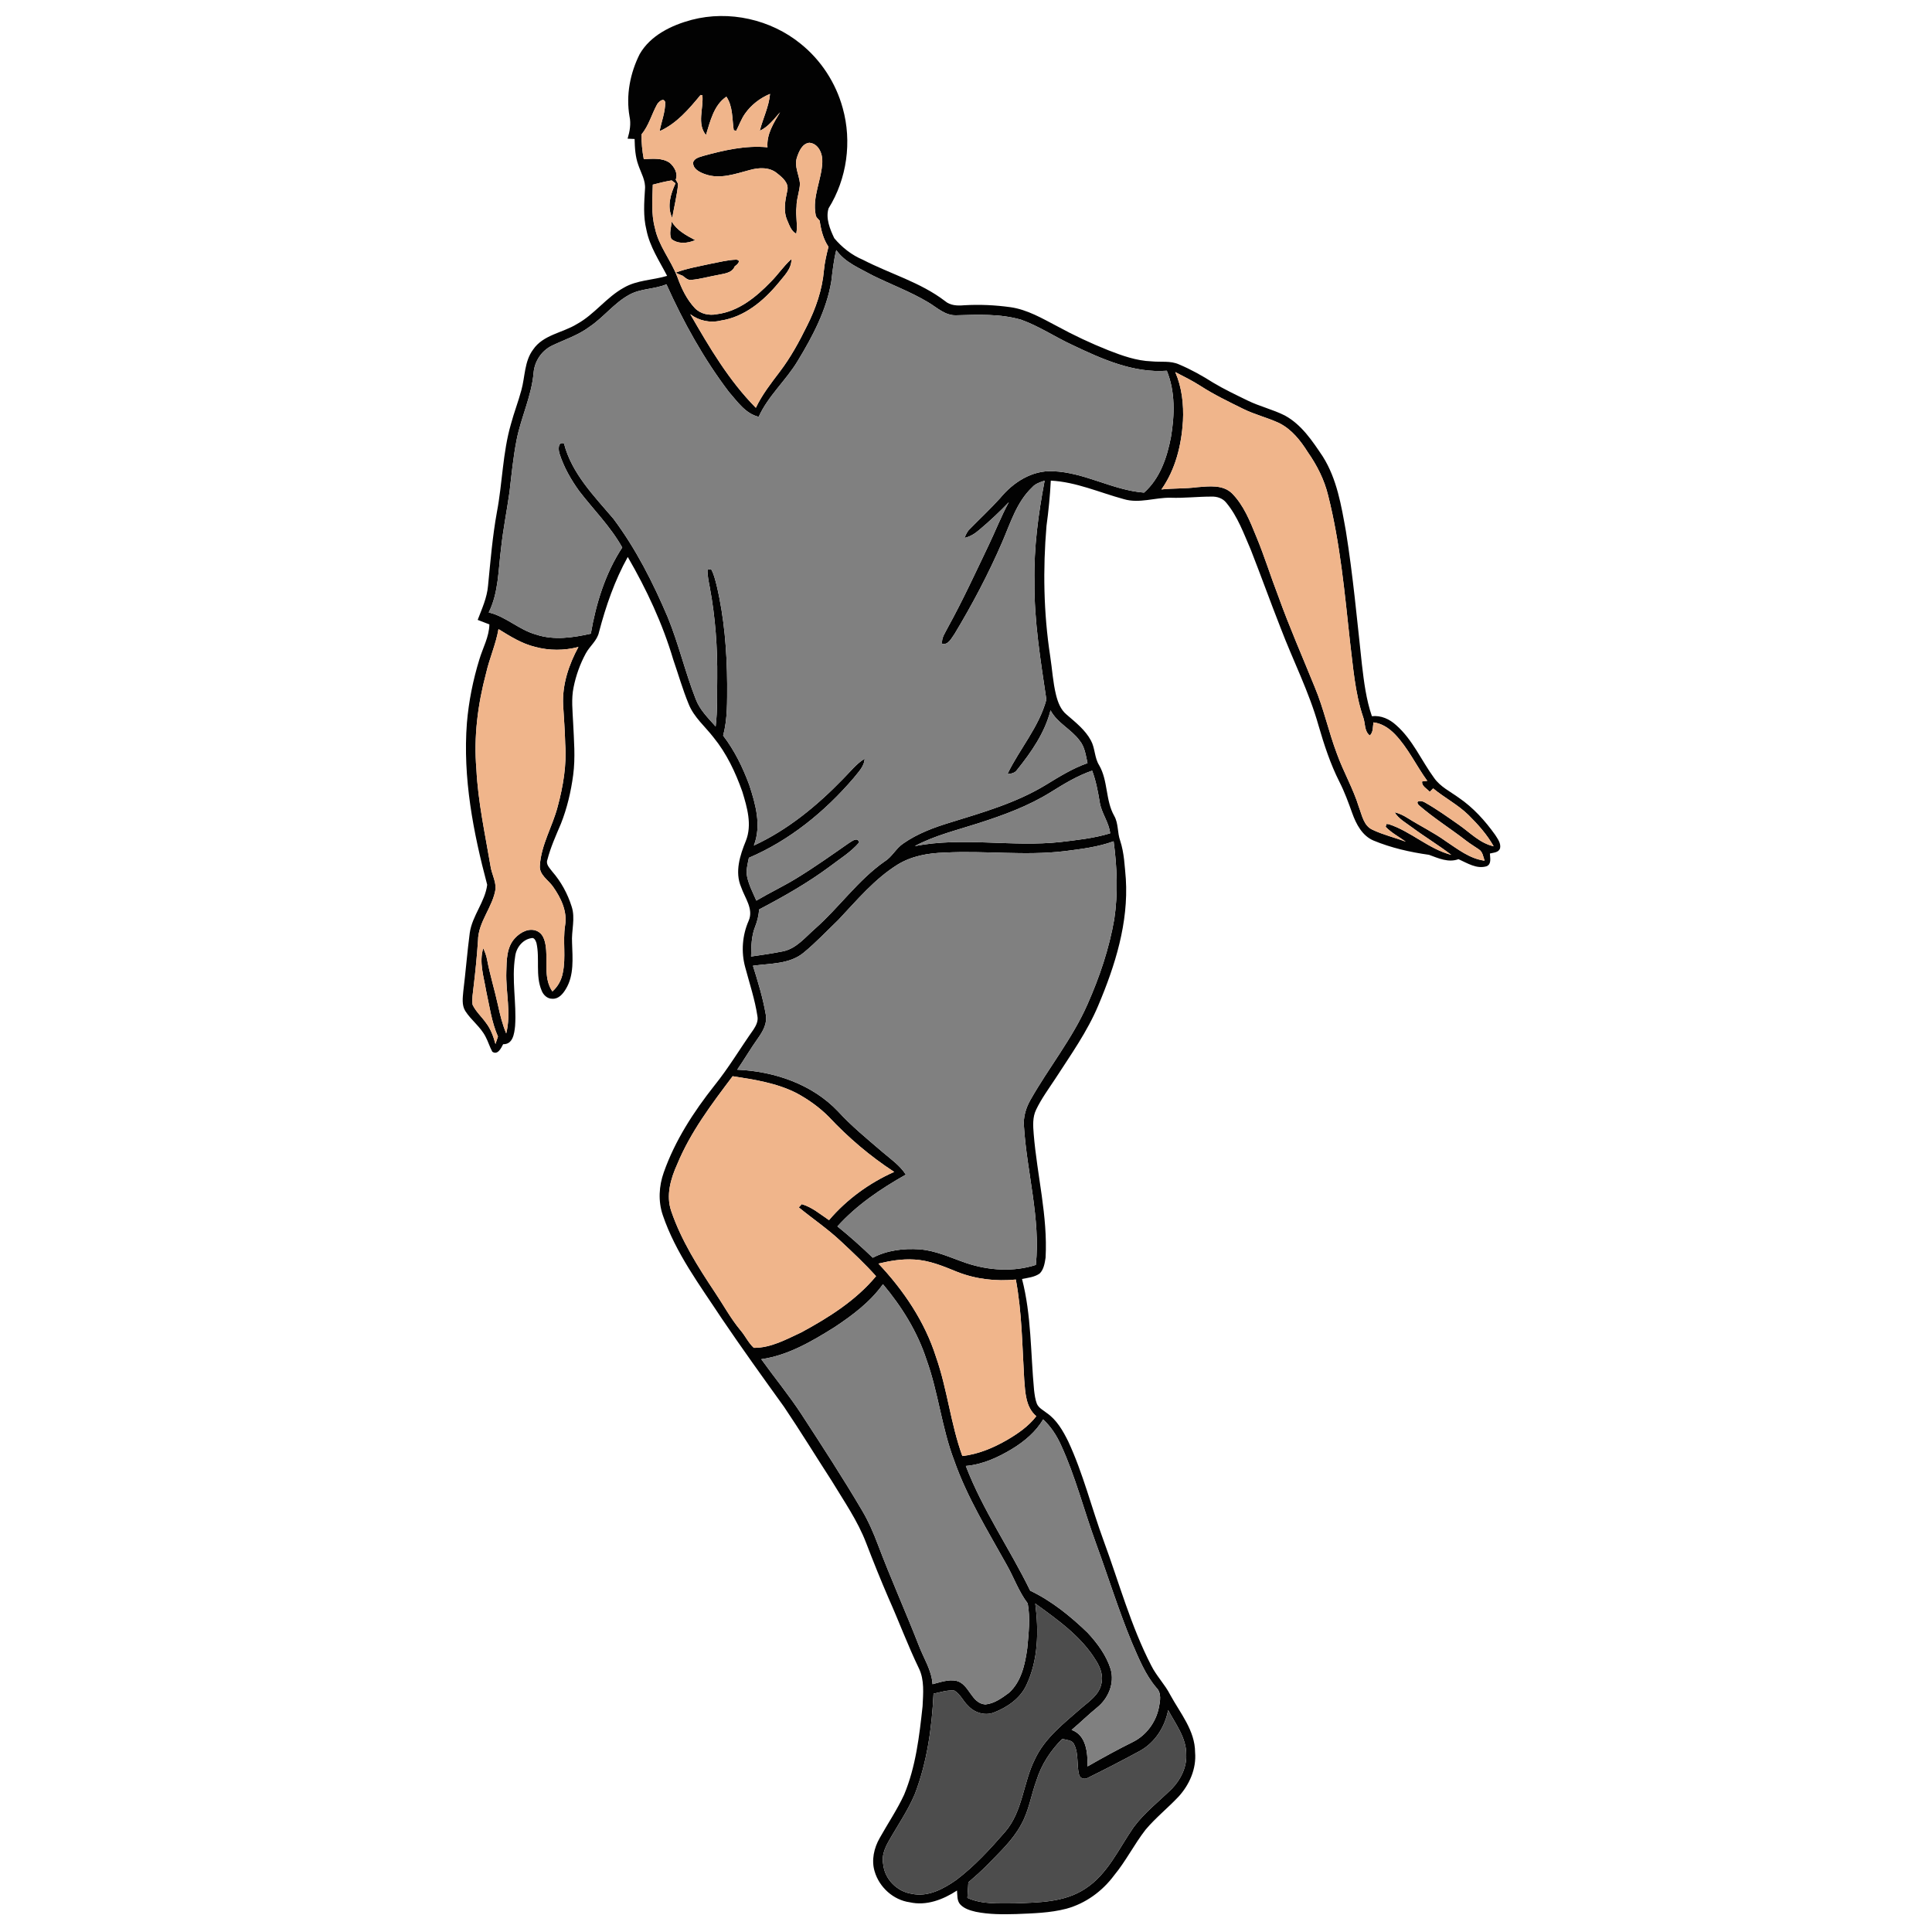 <?xml version="1.0" encoding="UTF-8" ?>
<!DOCTYPE svg PUBLIC "-//W3C//DTD SVG 1.1//EN" "http://www.w3.org/Graphics/SVG/1.1/DTD/svg11.dtd">
<svg width="1000pt" height="1000pt" viewBox="0 0 1000 1000" version="1.1" xmlns="http://www.w3.org/2000/svg">
	<g id="#020202ff">
		<path fill="#020202" opacity="1.00"
			d=" M 358.01 10.27 C 377.38 5.19 398.97 10.04 414.46 22.69 C 424.98 31.14 432.66 42.97 436.20 55.99 C 441.04 73.31 438.39 92.55 428.87 107.83 C 427.26 112.94 429.59 118.63 431.81 123.29 C 435.81 128.06 440.85 132.04 446.63 134.46 C 460.71 141.75 476.41 146.08 489.14 155.83 C 491.88 158.20 495.62 158.30 499.04 158.00 C 507.04 157.53 515.09 157.90 523.02 159.00 C 531.77 160.25 539.48 164.83 547.18 168.85 C 555.76 173.53 564.62 177.70 573.70 181.31 C 580.85 184.11 588.23 186.75 595.99 187.03 C 600.77 187.53 605.87 186.58 610.38 188.67 C 616.52 191.25 622.33 194.52 627.95 198.08 C 633.67 201.51 639.71 204.36 645.69 207.28 C 651.93 210.35 658.78 211.92 664.99 215.04 C 673.72 219.79 679.33 228.30 684.71 236.35 C 691.99 247.92 694.26 261.68 696.63 274.91 C 700.31 297.80 702.42 320.91 704.93 343.95 C 705.99 352.98 707.12 362.07 710.09 370.71 C 714.81 370.17 719.24 372.21 722.66 375.35 C 731.22 382.86 735.68 393.63 742.30 402.67 C 745.50 407.24 750.64 409.69 755.04 412.89 C 762.53 417.99 768.69 424.81 773.92 432.16 C 775.21 434.22 776.99 436.49 776.43 439.09 C 775.67 441.32 773.06 441.29 771.17 441.78 C 771.24 444.02 772.13 447.21 769.50 448.36 C 764.35 449.97 759.44 446.73 754.91 444.70 C 749.68 446.65 744.50 444.21 739.64 442.45 C 729.85 441.08 720.09 438.86 710.93 435.07 C 705.09 432.59 701.96 426.60 699.93 420.93 C 697.95 415.43 695.96 409.93 693.30 404.71 C 688.59 395.41 685.35 385.46 682.45 375.47 C 677.55 358.08 669.29 341.93 662.88 325.10 C 657.59 311.64 652.69 298.04 647.42 284.58 C 643.78 276.21 640.66 267.36 634.75 260.25 C 632.93 257.90 629.93 256.93 627.05 257.04 C 620.00 257.03 612.98 257.88 605.93 257.63 C 597.79 257.46 589.64 260.76 581.61 258.33 C 569.10 254.94 557.00 249.43 543.89 248.77 C 543.49 256.59 542.74 264.39 541.67 272.15 C 539.77 294.60 540.15 317.29 543.57 339.57 C 544.61 346.26 544.97 353.06 546.59 359.64 C 547.53 363.42 548.97 367.33 552.08 369.88 C 556.71 373.89 561.73 377.79 564.67 383.30 C 566.85 387.30 566.46 392.19 568.92 396.09 C 573.60 404.17 572.12 414.20 576.72 422.30 C 578.97 426.26 578.29 430.98 579.81 435.17 C 581.90 441.54 582.13 448.29 582.73 454.92 C 584.15 477.60 577.21 499.77 568.47 520.41 C 562.78 533.99 554.20 546.00 546.26 558.29 C 542.80 563.55 539.04 568.65 536.31 574.34 C 534.36 578.30 534.71 582.83 535.05 587.08 C 536.80 608.41 542.38 629.47 541.19 650.99 C 540.75 653.82 540.28 657.01 538.17 659.14 C 535.51 661.05 532.12 661.37 529.00 661.99 C 533.87 680.77 533.42 700.32 535.23 719.51 C 535.52 721.88 535.81 724.30 536.67 726.56 C 537.61 728.78 539.94 729.88 541.74 731.32 C 546.93 734.87 550.14 740.50 552.88 746.01 C 560.63 762.62 564.99 780.50 571.30 797.66 C 579.25 819.21 585.31 841.58 595.88 862.08 C 598.58 867.51 602.97 871.86 605.72 877.27 C 610.87 886.72 618.54 895.69 618.58 907.01 C 619.31 915.50 615.64 923.81 609.98 929.98 C 604.49 935.81 598.18 940.84 593.00 946.98 C 587.09 954.55 582.81 963.25 576.67 970.67 C 570.57 978.90 561.86 985.26 551.92 987.96 C 543.49 990.16 534.71 990.34 526.06 990.71 C 519.05 990.91 511.96 990.94 505.06 989.54 C 502.22 988.87 499.21 988.00 497.13 985.85 C 495.24 983.90 495.57 980.99 495.35 978.53 C 488.21 983.20 479.52 986.59 470.89 984.62 C 462.38 983.45 455.09 976.82 452.71 968.64 C 450.95 962.83 452.38 956.52 455.33 951.36 C 459.52 943.87 464.34 936.74 467.96 928.95 C 474.02 914.43 475.85 898.60 477.53 883.09 C 477.82 876.53 478.58 869.49 475.56 863.41 C 469.83 851.53 465.26 839.14 459.87 827.10 C 455.82 817.72 452.01 808.23 448.34 798.69 C 443.94 787.15 436.83 776.97 430.48 766.46 C 422.23 753.71 414.30 740.75 405.81 728.16 C 394.90 713.02 384.01 697.87 373.55 682.42 C 362.28 665.29 349.72 648.58 343.06 628.96 C 340.61 621.78 341.05 613.88 343.58 606.80 C 349.39 590.31 359.03 575.48 369.81 561.84 C 377.20 552.67 383.19 542.52 389.98 532.93 C 391.33 530.89 392.55 528.49 392.04 525.96 C 390.74 517.33 387.94 509.02 385.71 500.61 C 383.54 492.71 384.20 484.10 387.50 476.61 C 390.19 470.47 385.48 464.73 383.60 459.13 C 380.23 451.29 383.02 442.68 386.06 435.23 C 389.38 426.90 386.71 417.89 384.22 409.73 C 380.67 399.72 376.07 389.93 369.31 381.66 C 364.94 375.99 359.15 371.23 356.45 364.42 C 353.34 356.91 351.13 349.07 348.47 341.40 C 342.95 322.77 334.66 305.06 324.93 288.28 C 318.15 300.47 313.58 313.73 310.04 327.19 C 309.13 331.57 305.27 334.37 303.22 338.18 C 300.24 343.67 298.10 349.64 296.88 355.77 C 295.63 361.78 296.38 367.94 296.65 374.01 C 297.07 383.05 297.88 392.16 296.67 401.18 C 295.53 409.77 293.53 418.28 290.34 426.34 C 287.74 432.46 284.98 438.56 283.32 445.02 C 282.40 447.43 284.55 449.32 285.83 451.10 C 290.39 456.35 293.79 462.57 295.88 469.20 C 297.92 475.34 295.69 481.72 296.10 487.99 C 296.35 495.99 297.23 504.78 292.87 511.92 C 291.39 514.40 289.17 517.11 285.98 516.95 C 283.36 517.04 281.22 515.03 280.34 512.70 C 277.03 504.86 279.50 496.15 277.66 488.05 C 277.29 486.95 276.52 485.08 275.02 485.59 C 270.42 486.29 267.08 490.69 266.63 495.19 C 264.72 507.11 267.45 519.14 266.61 531.10 C 266.20 534.95 265.51 540.62 260.43 540.48 C 259.40 542.49 257.59 546.31 254.81 544.36 C 253.46 541.87 252.68 539.13 251.35 536.64 C 248.76 531.49 243.87 528.08 240.82 523.27 C 238.92 520.20 239.52 516.41 239.81 513.01 C 241.05 502.99 241.82 492.92 243.14 482.91 C 244.38 474.01 251.07 466.83 252.17 457.96 C 244.93 430.76 239.48 402.46 241.67 374.17 C 242.62 363.01 244.83 351.98 248.13 341.28 C 249.93 335.26 253.18 329.62 253.31 323.19 C 251.29 322.40 249.27 321.63 247.25 320.86 C 249.45 315.08 252.09 309.39 252.61 303.14 C 253.87 290.41 254.91 277.64 257.20 265.04 C 260.08 249.94 260.16 234.37 264.45 219.54 C 266.03 213.64 268.25 207.93 269.84 202.03 C 271.81 195.00 271.37 187.09 275.91 180.98 C 281.13 173.24 291.18 172.32 298.63 167.72 C 307.71 162.74 313.84 153.88 322.91 148.90 C 329.74 144.91 337.90 145.04 345.30 142.79 C 341.29 135.05 336.27 127.63 334.58 118.93 C 332.87 112.06 333.40 104.94 333.84 97.96 C 334.27 93.45 331.77 89.51 330.39 85.40 C 328.82 81.10 328.57 76.47 328.47 71.94 C 327.57 71.90 325.75 71.82 324.84 71.78 C 325.96 68.03 326.69 64.11 325.83 60.22 C 323.94 49.28 326.15 37.87 331.09 28.02 C 336.67 18.30 347.56 13.06 358.01 10.27 M 362.62 49.15 C 356.61 56.43 350.24 63.97 341.41 67.89 C 342.36 62.90 344.36 58.07 344.32 52.92 C 343.53 50.28 340.96 52.68 340.13 53.99 C 337.29 59.11 335.85 64.98 332.05 69.57 C 332.00 73.87 332.42 78.15 333.22 82.38 C 337.70 82.18 342.78 81.58 346.68 84.30 C 349.05 86.35 351.05 89.85 349.74 92.99 C 350.16 93.63 350.54 94.30 350.89 95.00 L 350.96 95.71 C 350.31 101.46 348.93 107.10 347.94 112.80 C 345.10 106.92 347.09 100.45 349.64 94.88 C 348.97 94.38 348.30 93.87 347.63 93.37 C 344.35 93.95 341.10 94.69 337.89 95.57 C 337.74 103.01 336.98 110.59 338.96 117.88 C 340.84 127.25 347.33 134.68 350.65 143.49 C 352.71 149.25 355.40 154.92 359.62 159.43 C 362.55 162.53 367.08 163.45 371.17 162.61 C 382.30 161.18 391.39 153.72 398.93 145.91 C 402.72 142.16 405.64 137.63 409.64 134.09 C 409.81 139.24 405.66 142.95 402.73 146.69 C 395.11 155.86 385.22 164.10 373.07 165.93 C 367.58 167.28 361.78 166.04 357.29 162.63 C 367.13 179.72 377.26 196.95 391.22 211.07 C 394.45 204.31 399.07 198.39 403.57 192.45 C 409.18 185.10 413.63 176.95 417.70 168.67 C 422.25 159.69 425.60 149.95 426.47 139.88 C 426.86 135.76 427.79 131.73 428.82 127.74 C 426.10 123.73 424.94 118.95 424.26 114.22 C 423.44 113.28 422.29 112.44 422.17 111.10 C 420.39 101.85 425.24 93.12 425.62 84.01 C 425.88 79.74 423.77 74.31 418.91 73.89 C 415.24 74.29 413.57 78.31 412.54 81.38 C 410.94 85.99 413.60 90.43 414.06 94.96 C 413.93 99.03 412.24 102.88 412.28 106.98 C 411.66 111.64 413.03 116.35 412.15 120.97 C 409.43 119.63 408.56 116.42 407.39 113.85 C 405.36 109.01 406.43 103.71 407.48 98.78 C 408.52 94.77 405.00 91.89 402.23 89.70 C 398.30 86.38 392.67 86.69 388.01 88.02 C 380.58 89.98 372.65 92.92 365.01 90.18 C 362.25 89.23 358.49 87.44 358.77 83.98 C 359.51 81.90 361.88 81.38 363.73 80.77 C 374.62 77.78 385.89 75.14 397.25 76.24 C 396.70 69.45 400.46 63.66 403.77 58.11 C 400.57 61.61 397.72 65.66 393.26 67.69 C 394.88 61.28 397.99 55.26 398.57 48.60 C 393.47 50.72 388.90 54.21 385.70 58.73 C 383.72 61.48 382.63 64.71 381.06 67.69 L 379.79 67.41 C 378.88 61.56 379.44 55.22 375.98 50.03 C 369.43 54.44 367.63 62.80 365.40 69.88 C 360.60 64.03 364.23 56.09 363.56 49.32 C 363.33 49.28 362.86 49.20 362.62 49.15 M 432.86 129.44 C 431.51 134.73 430.96 140.16 430.30 145.57 C 427.83 160.47 420.64 174.05 412.89 186.82 C 406.82 196.93 397.58 204.91 392.70 215.74 C 385.82 214.10 381.61 207.79 377.21 202.77 C 364.23 185.65 353.73 166.71 344.94 147.15 C 338.72 149.78 331.57 149.25 325.63 152.61 C 317.83 156.88 312.45 164.24 305.12 169.15 C 299.30 173.53 292.30 175.75 285.80 178.86 C 280.38 181.44 276.69 186.95 276.19 192.92 C 275.14 205.02 269.64 216.07 267.35 227.91 C 265.64 236.72 264.77 245.66 263.74 254.56 C 262.37 264.32 260.40 274.00 259.36 283.80 C 257.90 294.96 258.10 306.69 252.97 317.00 C 261.87 319.11 268.61 325.99 277.39 328.42 C 286.64 331.52 296.52 330.07 305.81 327.99 C 308.50 312.36 313.30 296.74 322.07 283.39 C 316.07 272.60 307.25 263.88 299.78 254.16 C 295.52 248.25 291.83 241.79 289.61 234.83 C 288.96 232.86 288.65 228.46 291.92 229.51 C 295.88 245.03 307.46 256.68 317.51 268.51 C 329.16 284.08 338.01 301.58 345.60 319.42 C 351.27 333.28 354.65 347.94 360.11 361.87 C 362.20 367.45 366.55 371.65 370.42 376.02 C 371.44 367.68 371.09 359.28 371.23 350.91 C 371.39 335.22 370.28 319.49 367.39 304.06 C 366.82 301.03 366.15 297.98 366.20 294.88 C 366.67 294.80 367.60 294.64 368.07 294.56 C 369.53 297.19 370.20 300.16 370.95 303.06 C 374.90 319.73 376.26 336.90 376.38 354.00 C 376.35 362.94 376.62 372.03 374.30 380.75 C 380.17 388.40 384.42 397.15 387.77 406.15 C 391.09 416.20 394.23 427.29 390.20 437.63 C 407.76 429.54 422.89 417.05 436.28 403.26 C 439.93 399.63 443.10 395.41 447.54 392.69 C 447.35 396.82 444.15 399.73 441.78 402.79 C 426.94 420.12 408.72 434.98 387.63 443.99 C 386.97 447.26 385.99 450.63 386.75 453.98 C 387.69 458.26 389.76 462.16 391.49 466.16 C 398.37 462.08 405.63 458.68 412.44 454.48 C 421.66 448.84 430.47 442.58 439.33 436.41 C 440.96 435.49 443.75 432.95 444.73 436.02 C 440.46 441.03 434.73 444.51 429.54 448.48 C 418.06 457.01 405.60 464.08 392.95 470.71 C 392.67 473.77 392.02 476.79 390.86 479.64 C 388.89 484.54 388.86 489.89 388.76 495.09 C 394.38 494.28 400.02 493.47 405.59 492.34 C 412.34 490.80 416.82 485.10 421.80 480.76 C 434.38 469.67 444.08 455.56 457.91 445.86 C 461.80 443.46 463.77 439.06 467.56 436.56 C 474.90 431.45 483.35 428.29 491.85 425.72 C 508.78 420.49 526.09 415.54 541.34 406.24 C 548.26 402.01 555.20 397.69 562.89 394.99 C 562.00 390.97 561.52 386.61 558.80 383.31 C 554.47 377.41 547.22 374.27 543.75 367.66 C 540.81 379.28 533.83 389.27 526.44 398.48 C 525.31 400.15 523.33 400.52 521.45 400.63 C 527.74 387.61 537.81 376.30 541.60 362.12 C 538.62 341.88 535.23 321.55 535.43 301.01 C 535.09 283.46 537.41 266.00 540.70 248.80 C 538.36 249.56 535.90 250.33 534.24 252.25 C 526.17 259.88 523.00 270.81 518.69 280.69 C 511.63 297.04 503.28 312.81 494.11 328.06 C 492.45 330.26 491.00 333.89 487.63 333.29 C 487.19 330.05 489.37 327.37 490.69 324.62 C 498.25 310.93 504.78 296.71 511.53 282.61 C 515.16 275.09 518.17 267.27 522.17 259.93 C 517.39 264.94 512.33 269.67 507.03 274.13 C 504.77 276.10 502.20 277.78 499.23 278.43 C 499.88 276.81 500.57 275.15 501.86 273.93 C 507.13 268.53 512.66 263.39 517.71 257.79 C 524.34 249.70 534.14 243.35 544.94 243.90 C 561.35 244.47 575.89 253.74 592.16 254.98 C 600.41 247.67 604.09 236.76 606.08 226.23 C 608.01 214.87 608.36 202.76 603.95 191.90 C 586.69 193.17 570.51 185.91 555.31 178.68 C 546.29 174.54 537.98 168.88 528.61 165.51 C 517.72 162.32 506.18 162.89 494.97 163.19 C 489.30 163.42 485.08 159.26 480.55 156.54 C 471.29 150.97 461.09 147.24 451.44 142.44 C 444.83 138.76 437.37 135.88 432.86 129.44 M 608.31 192.58 C 611.77 200.53 612.73 209.34 612.30 217.93 C 611.53 230.36 608.43 243.04 601.15 253.34 C 607.34 252.67 613.60 253.00 619.79 252.16 C 625.78 251.69 632.86 250.76 637.63 255.31 C 643.75 261.47 646.99 269.75 650.22 277.66 C 654.44 287.76 657.64 298.24 661.59 308.45 C 667.31 324.41 674.14 339.93 680.50 355.64 C 685.18 366.80 687.67 378.71 691.94 390.02 C 695.32 399.48 700.45 408.21 703.39 417.84 C 705.01 422.05 705.86 427.48 710.48 429.51 C 715.98 432.12 721.96 433.51 727.64 435.67 C 724.15 433.13 720.22 431.12 717.22 427.98 L 717.62 426.49 L 718.85 426.60 C 730.35 430.37 739.41 439.39 751.20 442.49 C 744.61 437.45 737.49 433.16 730.82 428.22 C 727.66 425.84 723.99 423.89 721.83 420.44 C 724.26 420.98 726.52 422.11 728.62 423.44 C 735.16 427.56 742.16 430.95 748.44 435.48 C 754.64 439.58 760.82 444.51 768.42 445.48 C 767.70 443.44 767.45 440.88 765.45 439.63 C 763.27 438.12 760.99 436.78 758.90 435.16 C 750.81 428.88 742.06 423.44 734.34 416.71 C 732.08 414.05 736.18 414.36 737.56 415.37 C 743.65 418.81 749.35 422.90 755.08 426.90 C 760.87 430.91 765.96 436.45 773.11 438.03 C 769.69 431.95 764.99 426.71 760.07 421.83 C 754.59 416.47 747.68 412.95 741.81 408.08 C 741.36 408.52 740.47 409.41 740.02 409.85 C 738.64 408.19 735.75 406.97 736.11 404.47 C 736.77 404.39 738.10 404.25 738.76 404.18 C 733.00 396.25 728.84 387.15 722.00 380.02 C 719.00 376.94 715.26 374.42 710.91 373.90 C 710.50 376.18 710.89 378.92 709.03 380.68 C 706.04 378.52 706.77 374.22 705.54 371.10 C 701.30 358.55 700.40 345.22 698.76 332.16 C 695.99 306.78 693.69 281.22 687.43 256.40 C 685.48 248.32 681.67 240.82 676.92 234.04 C 673.17 228.05 668.58 222.24 662.14 219.01 C 656.06 216.15 649.44 214.61 643.42 211.61 C 635.92 207.90 628.36 204.28 621.33 199.73 C 617.16 197.04 612.70 194.87 608.31 192.58 M 251.60 348.43 C 247.30 364.56 245.15 381.37 246.58 398.05 C 247.40 414.96 251.06 431.53 253.87 448.18 C 254.43 452.18 256.63 455.87 256.52 459.97 C 255.15 469.49 247.48 477.08 247.41 486.91 C 246.86 494.95 246.07 502.98 245.10 510.98 C 244.78 513.98 244.20 517.00 244.60 520.02 C 246.28 523.62 249.36 526.29 251.61 529.51 C 254.06 532.69 255.40 536.54 256.45 540.38 C 256.77 539.41 257.42 537.48 257.74 536.52 C 254.42 528.99 253.38 520.76 251.61 512.80 C 250.43 505.58 247.85 498.06 250.13 490.79 C 251.01 492.69 251.75 494.68 252.13 496.76 C 253.63 504.68 256.02 512.40 257.75 520.27 C 258.83 525.24 260.04 530.20 262.01 534.90 C 264.69 524.38 261.70 513.60 262.07 502.95 C 262.22 496.99 262.20 490.14 266.60 485.53 C 269.40 482.49 273.96 480.03 278.06 481.94 C 281.75 483.70 282.40 488.26 282.70 491.89 C 283.26 498.99 281.59 506.94 285.92 513.17 C 288.75 510.69 290.63 507.25 291.30 503.56 C 293.02 495.48 291.23 487.21 292.48 479.10 C 293.77 471.74 290.30 464.67 286.17 458.84 C 283.74 455.41 279.03 452.80 279.43 448.04 C 280.08 437.23 286.00 427.78 288.66 417.46 C 291.49 406.93 293.35 395.99 292.55 385.06 C 292.42 378.35 291.86 371.65 291.48 364.95 C 290.94 354.39 294.40 344.05 299.39 334.87 C 292.07 336.79 284.29 336.81 276.98 334.83 C 270.06 333.17 264.00 329.30 258.02 325.63 C 256.66 333.45 253.35 340.72 251.60 348.43 M 543.97 409.95 C 532.31 417.24 519.30 421.98 506.26 426.16 C 495.22 429.71 483.80 432.44 473.49 437.93 C 498.45 433.06 523.93 438.58 549.04 435.81 C 557.64 434.77 566.31 433.87 574.62 431.32 C 573.97 425.50 570.02 420.81 569.19 415.06 C 568.27 409.58 567.25 404.10 565.29 398.89 C 557.67 401.50 550.77 405.71 543.97 409.95 M 551.05 440.56 C 530.41 443.03 509.63 440.17 488.93 441.31 C 480.49 441.53 471.86 443.04 464.58 447.53 C 452.64 454.97 443.56 465.93 434.00 476.06 C 428.06 481.79 422.37 487.82 416.00 493.08 C 408.68 499.16 398.62 498.61 389.73 499.87 C 392.32 508.15 394.88 516.50 396.36 525.07 C 397.29 529.63 394.84 533.84 392.31 537.41 C 388.54 542.69 385.27 548.31 381.59 553.66 C 400.72 554.52 420.30 561.10 433.73 575.22 C 440.76 582.91 448.84 589.50 456.73 596.26 C 460.99 599.92 465.79 603.16 468.85 607.98 C 455.93 615.28 443.43 623.68 433.44 634.78 C 439.79 639.90 445.86 645.35 451.75 651.00 C 459.14 647.13 467.69 646.08 475.93 646.65 C 484.43 647.29 492.21 651.05 500.18 653.77 C 511.71 657.61 524.50 658.47 536.16 654.72 C 538.62 630.61 531.51 606.96 530.00 583.03 C 529.57 578.21 531.00 573.46 533.36 569.31 C 542.81 552.61 555.10 537.53 562.86 519.88 C 569.12 505.77 574.10 491.02 576.74 475.79 C 578.75 462.42 578.19 448.81 576.41 435.46 C 568.25 438.43 559.61 439.47 551.05 440.56 M 379.22 557.05 C 368.42 571.38 357.43 585.88 350.53 602.59 C 347.12 610.10 344.63 618.75 347.43 626.87 C 352.60 642.05 361.26 655.70 370.09 668.99 C 374.48 675.51 378.22 682.49 383.27 688.55 C 385.76 691.43 387.37 695.08 390.18 697.64 C 398.96 697.72 407.01 693.23 414.79 689.62 C 428.97 681.95 443.05 673.08 453.44 660.55 C 447.78 654.22 441.57 648.40 435.37 642.61 C 428.54 636.15 420.71 630.88 413.46 624.95 C 413.84 624.53 414.60 623.69 414.98 623.27 C 420.29 624.80 424.58 628.52 429.10 631.54 C 438.25 620.80 449.95 612.31 462.82 606.57 C 450.42 598.50 439.07 588.84 428.97 578.05 C 424.08 573.13 418.37 569.07 412.28 565.78 C 402.01 560.56 390.48 558.79 379.22 557.05 M 454.68 654.04 C 467.75 667.90 478.71 684.13 484.49 702.40 C 490.35 719.13 492.07 736.97 498.11 753.64 C 506.39 752.70 514.20 749.40 521.36 745.26 C 526.95 741.98 532.40 738.21 536.39 733.02 C 530.85 728.35 530.67 720.69 530.13 714.04 C 529.09 696.76 528.97 679.37 525.79 662.29 C 515.57 663.31 505.13 662.12 495.55 658.36 C 488.32 655.42 480.95 652.28 473.05 651.93 C 466.85 651.55 460.68 652.60 454.68 654.04 M 431.95 686.95 C 420.26 694.26 407.91 701.55 394.04 703.52 C 400.92 713.11 408.45 722.23 414.90 732.13 C 425.58 748.54 436.27 764.96 446.21 781.83 C 449.54 787.47 452.15 793.49 454.45 799.61 C 461.06 817.11 468.74 834.18 475.54 851.61 C 478.05 858.27 482.23 864.44 482.68 871.73 C 486.66 870.74 490.75 869.18 494.90 869.97 C 501.82 871.54 502.58 881.69 510.01 882.22 C 514.62 881.80 518.57 878.90 522.19 876.23 C 528.67 870.45 530.59 861.33 531.72 853.10 C 532.42 845.42 533.32 837.56 531.94 829.93 C 527.32 823.83 524.80 816.54 521.05 809.93 C 511.26 792.34 500.59 775.05 493.89 755.96 C 487.41 739.00 485.70 720.70 479.52 703.65 C 474.83 689.26 466.70 676.24 457.01 664.70 C 450.45 673.90 441.27 680.77 431.95 686.95 M 523.94 749.91 C 516.61 754.36 508.56 758.04 499.91 758.78 C 508.57 781.50 522.62 801.56 533.23 823.33 C 544.36 828.65 554.09 836.55 562.93 845.07 C 568.00 850.55 572.66 856.79 574.89 864.00 C 576.98 871.30 573.63 879.20 567.85 883.82 C 563.31 887.52 559.15 891.63 554.67 895.39 C 562.34 898.14 563.02 907.35 562.91 914.29 C 570.69 909.83 578.55 905.51 586.59 901.53 C 593.37 898.08 598.24 891.44 599.79 884.02 C 600.49 880.54 601.35 876.30 598.52 873.53 C 592.71 866.70 589.39 858.28 585.86 850.16 C 578.88 833.27 573.50 815.80 567.22 798.66 C 561.05 781.77 556.67 764.22 549.12 747.86 C 546.89 742.95 543.90 738.36 539.93 734.68 C 536.12 741.13 530.26 746.04 523.94 749.91 M 535.86 829.99 C 537.66 844.11 537.46 859.25 531.20 872.32 C 527.97 879.22 521.27 883.75 514.36 886.43 C 509.71 888.17 504.36 886.49 501.08 882.89 C 498.49 880.49 497.07 876.84 493.97 875.04 C 490.31 874.66 486.74 875.93 483.20 876.65 C 482.34 894.24 479.88 912.03 473.54 928.56 C 469.94 937.17 464.58 944.86 460.01 952.96 C 457.91 956.61 456.22 960.81 457.16 965.10 C 457.96 972.69 464.38 979.12 471.89 980.21 C 480.27 982.06 488.37 977.70 495.00 973.02 C 504.42 965.89 512.47 957.10 520.20 948.21 C 529.42 937.61 529.54 922.81 535.62 910.65 C 540.82 899.44 550.90 891.82 559.94 883.87 C 563.88 880.51 568.72 877.30 569.96 871.93 C 571.20 867.68 569.67 863.26 567.40 859.67 C 559.82 847.09 547.52 838.47 535.86 829.99 M 604.62 885.11 C 603.03 893.76 597.92 901.82 590.17 906.18 C 581.26 911.01 572.25 915.68 563.16 920.15 C 561.50 921.21 559.04 920.63 558.53 918.61 C 557.19 913.49 558.42 907.85 556.01 902.99 C 555.03 900.50 551.97 900.72 549.85 900.00 C 543.84 906.01 539.08 913.24 536.52 921.38 C 533.70 929.06 532.56 937.38 528.46 944.56 C 524.14 952.52 517.40 958.71 511.16 965.15 C 508.02 968.37 504.64 971.36 501.22 974.30 C 501.05 976.97 500.88 979.64 500.72 982.33 C 508.31 985.78 516.85 985.14 524.97 985.18 C 537.41 984.71 550.84 984.76 561.64 977.64 C 573.38 970.11 579.05 956.83 586.76 945.78 C 592.38 938.15 599.98 932.34 606.68 925.73 C 611.19 921.02 614.34 914.63 613.99 908.00 C 614.04 899.39 608.46 892.37 604.62 885.11 Z" />
		<path fill="#020202" opacity="1.00"
			d=" M 347.67 114.66 C 350.39 119.34 355.21 121.83 359.82 124.30 C 355.92 125.98 350.99 126.49 347.49 123.68 C 346.21 120.86 347.45 117.60 347.67 114.66 Z" />
		<path fill="#020202" opacity="1.00"
			d=" M 367.96 136.50 C 372.31 135.70 376.64 134.52 381.08 134.40 C 383.91 134.70 381.63 137.06 380.36 137.76 C 378.82 141.65 374.31 141.62 370.85 142.46 C 366.58 143.25 362.37 144.45 358.04 144.85 C 356.16 145.22 354.72 143.83 353.40 142.75 C 352.12 142.30 350.89 141.76 349.70 141.11 C 355.60 138.89 361.84 137.87 367.96 136.50 Z" />
	</g>
	<g id="#f0b58bff">
		<path fill="#f0b58b" opacity="1.00"
			d=" M 362.62 49.15 C 362.86 49.20 363.33 49.28 363.56 49.32 C 364.23 56.09 360.60 64.03 365.40 69.88 C 367.63 62.80 369.43 54.44 375.98 50.03 C 379.44 55.22 378.88 61.56 379.79 67.41 L 381.06 67.69 C 382.63 64.71 383.72 61.48 385.70 58.73 C 388.90 54.21 393.47 50.72 398.57 48.60 C 397.99 55.26 394.88 61.28 393.26 67.69 C 397.72 65.66 400.57 61.61 403.77 58.11 C 400.46 63.66 396.70 69.45 397.25 76.24 C 385.89 75.14 374.62 77.78 363.73 80.77 C 361.88 81.38 359.51 81.90 358.77 83.98 C 358.49 87.44 362.25 89.23 365.01 90.18 C 372.65 92.92 380.58 89.98 388.01 88.02 C 392.67 86.69 398.30 86.38 402.23 89.70 C 405.00 91.89 408.52 94.77 407.48 98.78 C 406.43 103.71 405.36 109.01 407.39 113.85 C 408.56 116.42 409.43 119.63 412.15 120.97 C 413.03 116.35 411.66 111.64 412.28 106.98 C 412.24 102.88 413.93 99.03 414.06 94.96 C 413.60 90.43 410.94 85.99 412.54 81.38 C 413.57 78.31 415.24 74.29 418.91 73.89 C 423.77 74.31 425.88 79.74 425.62 84.01 C 425.24 93.12 420.39 101.85 422.17 111.10 C 422.29 112.44 423.44 113.28 424.26 114.22 C 424.94 118.95 426.10 123.73 428.82 127.74 C 427.79 131.73 426.86 135.76 426.47 139.88 C 425.60 149.95 422.25 159.69 417.70 168.67 C 413.63 176.95 409.18 185.10 403.57 192.45 C 399.07 198.39 394.45 204.31 391.22 211.07 C 377.26 196.95 367.13 179.72 357.29 162.63 C 361.78 166.04 367.58 167.28 373.07 165.93 C 385.22 164.10 395.11 155.86 402.73 146.69 C 405.66 142.95 409.81 139.24 409.64 134.09 C 405.64 137.63 402.72 142.16 398.93 145.91 C 391.39 153.72 382.30 161.18 371.17 162.61 C 367.08 163.45 362.55 162.53 359.62 159.43 C 355.40 154.92 352.71 149.25 350.65 143.49 C 347.33 134.68 340.84 127.25 338.96 117.88 C 336.98 110.59 337.74 103.01 337.89 95.57 C 341.10 94.69 344.35 93.95 347.63 93.37 C 348.30 93.87 348.97 94.38 349.64 94.88 C 347.09 100.45 345.10 106.92 347.94 112.80 C 348.93 107.10 350.31 101.46 350.96 95.71 L 350.89 95.00 C 350.54 94.30 350.16 93.63 349.74 92.99 C 351.05 89.85 349.05 86.35 346.68 84.30 C 342.78 81.58 337.70 82.18 333.22 82.38 C 332.42 78.15 332.00 73.87 332.05 69.57 C 335.85 64.98 337.29 59.11 340.13 53.99 C 340.96 52.68 343.53 50.28 344.32 52.92 C 344.36 58.07 342.36 62.90 341.41 67.89 C 350.24 63.97 356.61 56.43 362.62 49.15 M 347.67 114.66 C 347.45 117.60 346.21 120.86 347.49 123.68 C 350.99 126.49 355.92 125.98 359.82 124.30 C 355.21 121.83 350.39 119.34 347.67 114.66 M 367.96 136.50 C 361.84 137.87 355.60 138.89 349.70 141.11 C 350.89 141.76 352.12 142.30 353.40 142.75 C 354.72 143.83 356.16 145.22 358.04 144.85 C 362.37 144.45 366.58 143.25 370.85 142.46 C 374.31 141.62 378.82 141.65 380.36 137.76 C 381.63 137.06 383.91 134.70 381.08 134.40 C 376.64 134.52 372.31 135.70 367.96 136.50 Z" />
		<path fill="#f0b58b" opacity="1.00"
			d=" M 608.31 192.58 C 612.70 194.87 617.16 197.04 621.33 199.73 C 628.36 204.28 635.92 207.90 643.42 211.61 C 649.44 214.61 656.06 216.15 662.14 219.01 C 668.58 222.24 673.17 228.05 676.92 234.04 C 681.67 240.82 685.48 248.32 687.43 256.40 C 693.69 281.22 695.99 306.78 698.76 332.16 C 700.40 345.22 701.30 358.55 705.54 371.10 C 706.77 374.22 706.04 378.52 709.03 380.68 C 710.89 378.92 710.50 376.18 710.91 373.90 C 715.26 374.42 719.00 376.94 722.00 380.02 C 728.84 387.15 733.00 396.25 738.76 404.18 C 738.10 404.25 736.77 404.39 736.11 404.47 C 735.75 406.97 738.64 408.19 740.02 409.85 C 740.47 409.41 741.36 408.52 741.81 408.08 C 747.68 412.95 754.59 416.47 760.07 421.83 C 764.99 426.71 769.69 431.95 773.11 438.03 C 765.96 436.45 760.87 430.91 755.08 426.90 C 749.35 422.90 743.65 418.81 737.56 415.37 C 736.18 414.36 732.08 414.05 734.34 416.71 C 742.06 423.44 750.81 428.88 758.90 435.16 C 760.99 436.78 763.27 438.12 765.45 439.63 C 767.45 440.88 767.70 443.44 768.42 445.48 C 760.82 444.51 754.64 439.58 748.44 435.48 C 742.16 430.95 735.16 427.56 728.62 423.44 C 726.52 422.11 724.26 420.98 721.83 420.44 C 723.99 423.89 727.66 425.84 730.82 428.22 C 737.49 433.16 744.61 437.45 751.20 442.49 C 739.41 439.39 730.35 430.37 718.85 426.60 L 717.62 426.49 L 717.22 427.98 C 720.22 431.12 724.15 433.13 727.64 435.67 C 721.96 433.51 715.98 432.12 710.48 429.51 C 705.86 427.48 705.01 422.05 703.39 417.84 C 700.45 408.21 695.32 399.48 691.94 390.02 C 687.67 378.71 685.18 366.80 680.50 355.64 C 674.14 339.93 667.31 324.41 661.59 308.45 C 657.64 298.24 654.44 287.76 650.22 277.66 C 646.99 269.75 643.75 261.47 637.63 255.31 C 632.86 250.76 625.78 251.69 619.79 252.16 C 613.60 253.00 607.34 252.67 601.15 253.34 C 608.43 243.04 611.53 230.36 612.30 217.93 C 612.73 209.34 611.77 200.53 608.31 192.58 Z" />
		<path fill="#f0b58b" opacity="1.00"
			d=" M 251.60 348.43 C 253.35 340.72 256.66 333.45 258.02 325.63 C 264.00 329.30 270.06 333.17 276.98 334.83 C 284.29 336.81 292.07 336.79 299.39 334.87 C 294.40 344.05 290.94 354.39 291.48 364.95 C 291.86 371.65 292.42 378.35 292.55 385.06 C 293.35 395.99 291.49 406.93 288.66 417.46 C 286.00 427.78 280.08 437.23 279.43 448.04 C 279.03 452.80 283.74 455.41 286.17 458.84 C 290.30 464.67 293.77 471.74 292.48 479.10 C 291.23 487.21 293.02 495.48 291.30 503.56 C 290.63 507.25 288.75 510.69 285.92 513.17 C 281.59 506.94 283.26 498.99 282.70 491.89 C 282.40 488.26 281.75 483.70 278.06 481.94 C 273.96 480.03 269.40 482.49 266.60 485.53 C 262.20 490.14 262.22 496.99 262.07 502.95 C 261.70 513.60 264.69 524.38 262.01 534.90 C 260.04 530.20 258.83 525.24 257.75 520.27 C 256.02 512.40 253.63 504.68 252.13 496.76 C 251.75 494.68 251.01 492.69 250.13 490.79 C 247.85 498.06 250.43 505.58 251.61 512.80 C 253.38 520.76 254.42 528.99 257.74 536.52 C 257.42 537.48 256.77 539.41 256.45 540.38 C 255.40 536.54 254.06 532.69 251.61 529.51 C 249.36 526.29 246.28 523.62 244.60 520.02 C 244.20 517.00 244.78 513.98 245.10 510.98 C 246.07 502.98 246.86 494.95 247.41 486.91 C 247.48 477.08 255.15 469.49 256.52 459.97 C 256.63 455.87 254.43 452.18 253.87 448.18 C 251.06 431.53 247.40 414.96 246.58 398.05 C 245.15 381.37 247.30 364.56 251.60 348.43 Z" />
		<path fill="#f0b58b" opacity="1.00"
			d=" M 379.22 557.05 C 390.48 558.79 402.01 560.56 412.28 565.78 C 418.37 569.07 424.08 573.13 428.97 578.05 C 439.07 588.84 450.42 598.50 462.82 606.57 C 449.95 612.31 438.25 620.80 429.10 631.54 C 424.58 628.52 420.29 624.80 414.98 623.27 C 414.60 623.69 413.84 624.53 413.46 624.95 C 420.71 630.88 428.54 636.15 435.37 642.61 C 441.57 648.40 447.78 654.22 453.44 660.55 C 443.05 673.08 428.97 681.95 414.79 689.62 C 407.01 693.23 398.96 697.72 390.18 697.64 C 387.37 695.08 385.76 691.43 383.27 688.55 C 378.22 682.49 374.48 675.51 370.09 668.99 C 361.26 655.70 352.60 642.05 347.43 626.87 C 344.63 618.75 347.12 610.10 350.53 602.59 C 357.43 585.88 368.42 571.38 379.22 557.05 Z" />
		<path fill="#f0b58b" opacity="1.00"
			d=" M 454.68 654.04 C 460.68 652.60 466.85 651.55 473.05 651.93 C 480.95 652.28 488.32 655.42 495.55 658.36 C 505.13 662.12 515.57 663.31 525.79 662.29 C 528.97 679.37 529.09 696.76 530.13 714.04 C 530.67 720.69 530.85 728.35 536.39 733.02 C 532.40 738.21 526.95 741.98 521.36 745.26 C 514.20 749.40 506.39 752.70 498.11 753.64 C 492.07 736.97 490.35 719.13 484.49 702.40 C 478.71 684.13 467.75 667.90 454.68 654.04 Z" />
	</g>
	<g id="#f11b27ff">
		<path fill="grey" opacity="1.00"
			d=" M 432.86 129.44 C 437.37 135.88 444.83 138.76 451.44 142.44 C 461.09 147.24 471.29 150.97 480.55 156.54 C 485.08 159.26 489.30 163.42 494.97 163.19 C 506.18 162.89 517.72 162.32 528.61 165.51 C 537.98 168.88 546.29 174.54 555.31 178.68 C 570.51 185.91 586.69 193.17 603.95 191.90 C 608.36 202.76 608.01 214.87 606.08 226.23 C 604.09 236.76 600.41 247.67 592.16 254.98 C 575.89 253.74 561.35 244.47 544.94 243.90 C 534.14 243.35 524.34 249.70 517.71 257.79 C 512.66 263.39 507.13 268.53 501.86 273.93 C 500.57 275.15 499.88 276.81 499.23 278.43 C 502.20 277.78 504.77 276.10 507.03 274.13 C 512.33 269.67 517.39 264.94 522.17 259.93 C 518.17 267.27 515.16 275.09 511.53 282.61 C 504.78 296.71 498.25 310.93 490.69 324.62 C 489.37 327.37 487.19 330.05 487.63 333.29 C 491.00 333.89 492.45 330.26 494.11 328.06 C 503.28 312.81 511.63 297.04 518.69 280.69 C 523.00 270.81 526.17 259.88 534.24 252.25 C 535.90 250.33 538.36 249.56 540.70 248.80 C 537.41 266.00 535.09 283.46 535.43 301.01 C 535.23 321.55 538.62 341.88 541.60 362.12 C 537.81 376.30 527.74 387.61 521.45 400.63 C 523.33 400.52 525.31 400.15 526.44 398.48 C 533.83 389.27 540.81 379.28 543.75 367.66 C 547.22 374.27 554.47 377.41 558.80 383.31 C 561.52 386.61 562.00 390.97 562.89 394.99 C 555.20 397.69 548.26 402.01 541.34 406.24 C 526.09 415.54 508.78 420.49 491.85 425.72 C 483.35 428.29 474.90 431.45 467.56 436.56 C 463.77 439.06 461.80 443.46 457.91 445.86 C 444.08 455.56 434.38 469.67 421.80 480.76 C 416.82 485.10 412.34 490.80 405.59 492.34 C 400.02 493.47 394.38 494.28 388.76 495.09 C 388.86 489.89 388.89 484.54 390.86 479.64 C 392.02 476.79 392.67 473.77 392.95 470.71 C 405.60 464.08 418.06 457.01 429.54 448.48 C 434.73 444.51 440.46 441.03 444.73 436.02 C 443.75 432.95 440.96 435.49 439.33 436.41 C 430.47 442.58 421.66 448.84 412.44 454.48 C 405.63 458.68 398.37 462.08 391.49 466.16 C 389.76 462.16 387.69 458.26 386.75 453.98 C 385.99 450.63 386.97 447.26 387.63 443.99 C 408.72 434.98 426.94 420.12 441.78 402.79 C 444.15 399.73 447.35 396.82 447.54 392.69 C 443.10 395.41 439.93 399.63 436.28 403.26 C 422.89 417.05 407.76 429.54 390.20 437.63 C 394.23 427.29 391.09 416.20 387.77 406.15 C 384.42 397.15 380.17 388.40 374.30 380.75 C 376.62 372.03 376.35 362.94 376.38 354.00 C 376.26 336.90 374.90 319.73 370.95 303.06 C 370.20 300.16 369.53 297.19 368.07 294.56 C 367.60 294.64 366.67 294.80 366.20 294.88 C 366.15 297.98 366.82 301.03 367.39 304.06 C 370.28 319.49 371.39 335.22 371.23 350.91 C 371.09 359.28 371.44 367.68 370.42 376.02 C 366.55 371.65 362.20 367.45 360.11 361.87 C 354.65 347.94 351.27 333.28 345.60 319.42 C 338.01 301.58 329.16 284.08 317.51 268.51 C 307.46 256.68 295.88 245.03 291.92 229.51 C 288.65 228.46 288.96 232.86 289.61 234.83 C 291.83 241.79 295.52 248.25 299.78 254.16 C 307.25 263.88 316.07 272.60 322.07 283.39 C 313.30 296.74 308.50 312.36 305.81 327.99 C 296.52 330.07 286.64 331.52 277.39 328.42 C 268.61 325.99 261.87 319.11 252.97 317.00 C 258.10 306.69 257.90 294.96 259.36 283.80 C 260.40 274.00 262.37 264.32 263.74 254.56 C 264.77 245.66 265.64 236.72 267.35 227.91 C 269.64 216.07 275.14 205.02 276.19 192.92 C 276.69 186.95 280.38 181.44 285.80 178.86 C 292.30 175.75 299.30 173.53 305.12 169.15 C 312.45 164.24 317.83 156.88 325.63 152.61 C 331.57 149.25 338.72 149.78 344.94 147.15 C 353.73 166.71 364.23 185.65 377.21 202.77 C 381.61 207.79 385.82 214.10 392.70 215.74 C 397.58 204.91 406.82 196.93 412.89 186.82 C 420.64 174.05 427.83 160.47 430.30 145.57 C 430.96 140.16 431.51 134.73 432.86 129.44 Z" />
		<path fill="grey" opacity="1.00"
			d=" M 543.97 409.95 C 550.77 405.71 557.67 401.50 565.29 398.89 C 567.25 404.10 568.27 409.58 569.19 415.06 C 570.02 420.81 573.97 425.50 574.62 431.32 C 566.31 433.87 557.64 434.77 549.04 435.81 C 523.93 438.58 498.45 433.06 473.49 437.93 C 483.80 432.44 495.22 429.71 506.26 426.16 C 519.30 421.98 532.31 417.24 543.97 409.95 Z" />
	</g>
	<g id="#2b3dcdff">
		<path fill="grey" opacity="1.00"
			d=" M 551.05 440.56 C 559.61 439.47 568.25 438.43 576.41 435.46 C 578.19 448.81 578.75 462.42 576.74 475.79 C 574.10 491.02 569.12 505.77 562.86 519.88 C 555.10 537.53 542.81 552.61 533.36 569.31 C 531.00 573.46 529.57 578.21 530.00 583.03 C 531.51 606.96 538.62 630.61 536.16 654.72 C 524.50 658.47 511.71 657.61 500.18 653.77 C 492.21 651.05 484.43 647.29 475.93 646.65 C 467.69 646.08 459.14 647.13 451.75 651.00 C 445.86 645.35 439.79 639.90 433.44 634.78 C 443.43 623.68 455.93 615.28 468.85 607.98 C 465.79 603.16 460.99 599.92 456.73 596.26 C 448.84 589.50 440.76 582.91 433.73 575.22 C 420.30 561.10 400.72 554.52 381.59 553.66 C 385.27 548.31 388.54 542.69 392.31 537.41 C 394.84 533.84 397.29 529.63 396.36 525.07 C 394.88 516.50 392.32 508.15 389.73 499.87 C 398.62 498.61 408.68 499.16 416.00 493.08 C 422.37 487.82 428.06 481.79 434.00 476.06 C 443.56 465.93 452.64 454.97 464.58 447.53 C 471.86 443.04 480.49 441.53 488.93 441.31 C 509.63 440.17 530.41 443.03 551.05 440.56 Z" />
		<path fill="grey" opacity="1.00"
			d=" M 431.95 686.95 C 441.27 680.77 450.45 673.90 457.01 664.70 C 466.70 676.24 474.83 689.26 479.52 703.65 C 485.70 720.70 487.41 739.00 493.89 755.96 C 500.59 775.05 511.26 792.34 521.05 809.93 C 524.80 816.54 527.32 823.83 531.94 829.93 C 533.32 837.56 532.42 845.42 531.72 853.10 C 530.59 861.33 528.67 870.45 522.19 876.23 C 518.57 878.90 514.62 881.80 510.01 882.22 C 502.58 881.69 501.82 871.54 494.90 869.97 C 490.75 869.18 486.66 870.74 482.68 871.73 C 482.23 864.44 478.05 858.27 475.54 851.61 C 468.74 834.18 461.06 817.11 454.45 799.61 C 452.15 793.49 449.54 787.47 446.21 781.83 C 436.27 764.96 425.58 748.54 414.90 732.13 C 408.45 722.23 400.92 713.11 394.04 703.52 C 407.91 701.55 420.26 694.26 431.95 686.95 Z" />
		<path fill="grey" opacity="1.00"
			d=" M 523.94 749.91 C 530.26 746.04 536.12 741.13 539.93 734.68 C 543.90 738.36 546.89 742.95 549.12 747.86 C 556.67 764.22 561.05 781.77 567.22 798.66 C 573.50 815.80 578.88 833.27 585.86 850.16 C 589.39 858.28 592.71 866.70 598.52 873.53 C 601.35 876.30 600.49 880.54 599.79 884.02 C 598.24 891.44 593.37 898.08 586.59 901.53 C 578.55 905.51 570.69 909.83 562.91 914.29 C 563.02 907.35 562.34 898.14 554.67 895.39 C 559.15 891.63 563.31 887.52 567.85 883.82 C 573.63 879.20 576.98 871.30 574.89 864.00 C 572.66 856.79 568.00 850.55 562.93 845.07 C 554.09 836.55 544.36 828.65 533.23 823.33 C 522.62 801.56 508.57 781.50 499.91 758.78 C 508.56 758.04 516.61 754.36 523.94 749.91 Z" />
	</g>
	<g id="#4d4d4dff">
		<path fill="#4d4d4d" opacity="1.00"
			d=" M 535.86 829.99 C 547.52 838.47 559.82 847.09 567.40 859.67 C 569.67 863.26 571.20 867.68 569.96 871.93 C 568.72 877.30 563.88 880.51 559.94 883.87 C 550.90 891.82 540.82 899.44 535.62 910.65 C 529.54 922.81 529.42 937.61 520.20 948.21 C 512.47 957.10 504.42 965.89 495.00 973.02 C 488.37 977.70 480.27 982.06 471.89 980.21 C 464.38 979.12 457.96 972.69 457.16 965.10 C 456.22 960.81 457.91 956.61 460.01 952.96 C 464.58 944.86 469.94 937.17 473.54 928.56 C 479.88 912.03 482.34 894.24 483.20 876.65 C 486.74 875.93 490.31 874.66 493.97 875.04 C 497.07 876.84 498.49 880.49 501.08 882.89 C 504.36 886.49 509.71 888.17 514.36 886.43 C 521.27 883.75 527.97 879.22 531.20 872.32 C 537.46 859.25 537.66 844.11 535.86 829.99 Z" />
		<path fill="#4d4d4d" opacity="1.00"
			d=" M 604.62 885.11 C 608.46 892.37 614.04 899.39 613.99 908.00 C 614.34 914.63 611.19 921.02 606.68 925.73 C 599.98 932.34 592.38 938.15 586.76 945.78 C 579.05 956.83 573.38 970.11 561.64 977.64 C 550.84 984.76 537.41 984.71 524.97 985.18 C 516.85 985.14 508.31 985.78 500.72 982.33 C 500.88 979.64 501.05 976.97 501.22 974.30 C 504.64 971.36 508.02 968.37 511.16 965.15 C 517.40 958.71 524.14 952.52 528.46 944.56 C 532.56 937.38 533.70 929.06 536.52 921.38 C 539.08 913.24 543.84 906.01 549.85 900.00 C 551.97 900.72 555.03 900.50 556.01 902.99 C 558.42 907.85 557.19 913.49 558.53 918.61 C 559.04 920.63 561.50 921.21 563.16 920.15 C 572.25 915.68 581.26 911.01 590.17 906.18 C 597.92 901.82 603.03 893.76 604.62 885.11 Z" />
	</g>
</svg>